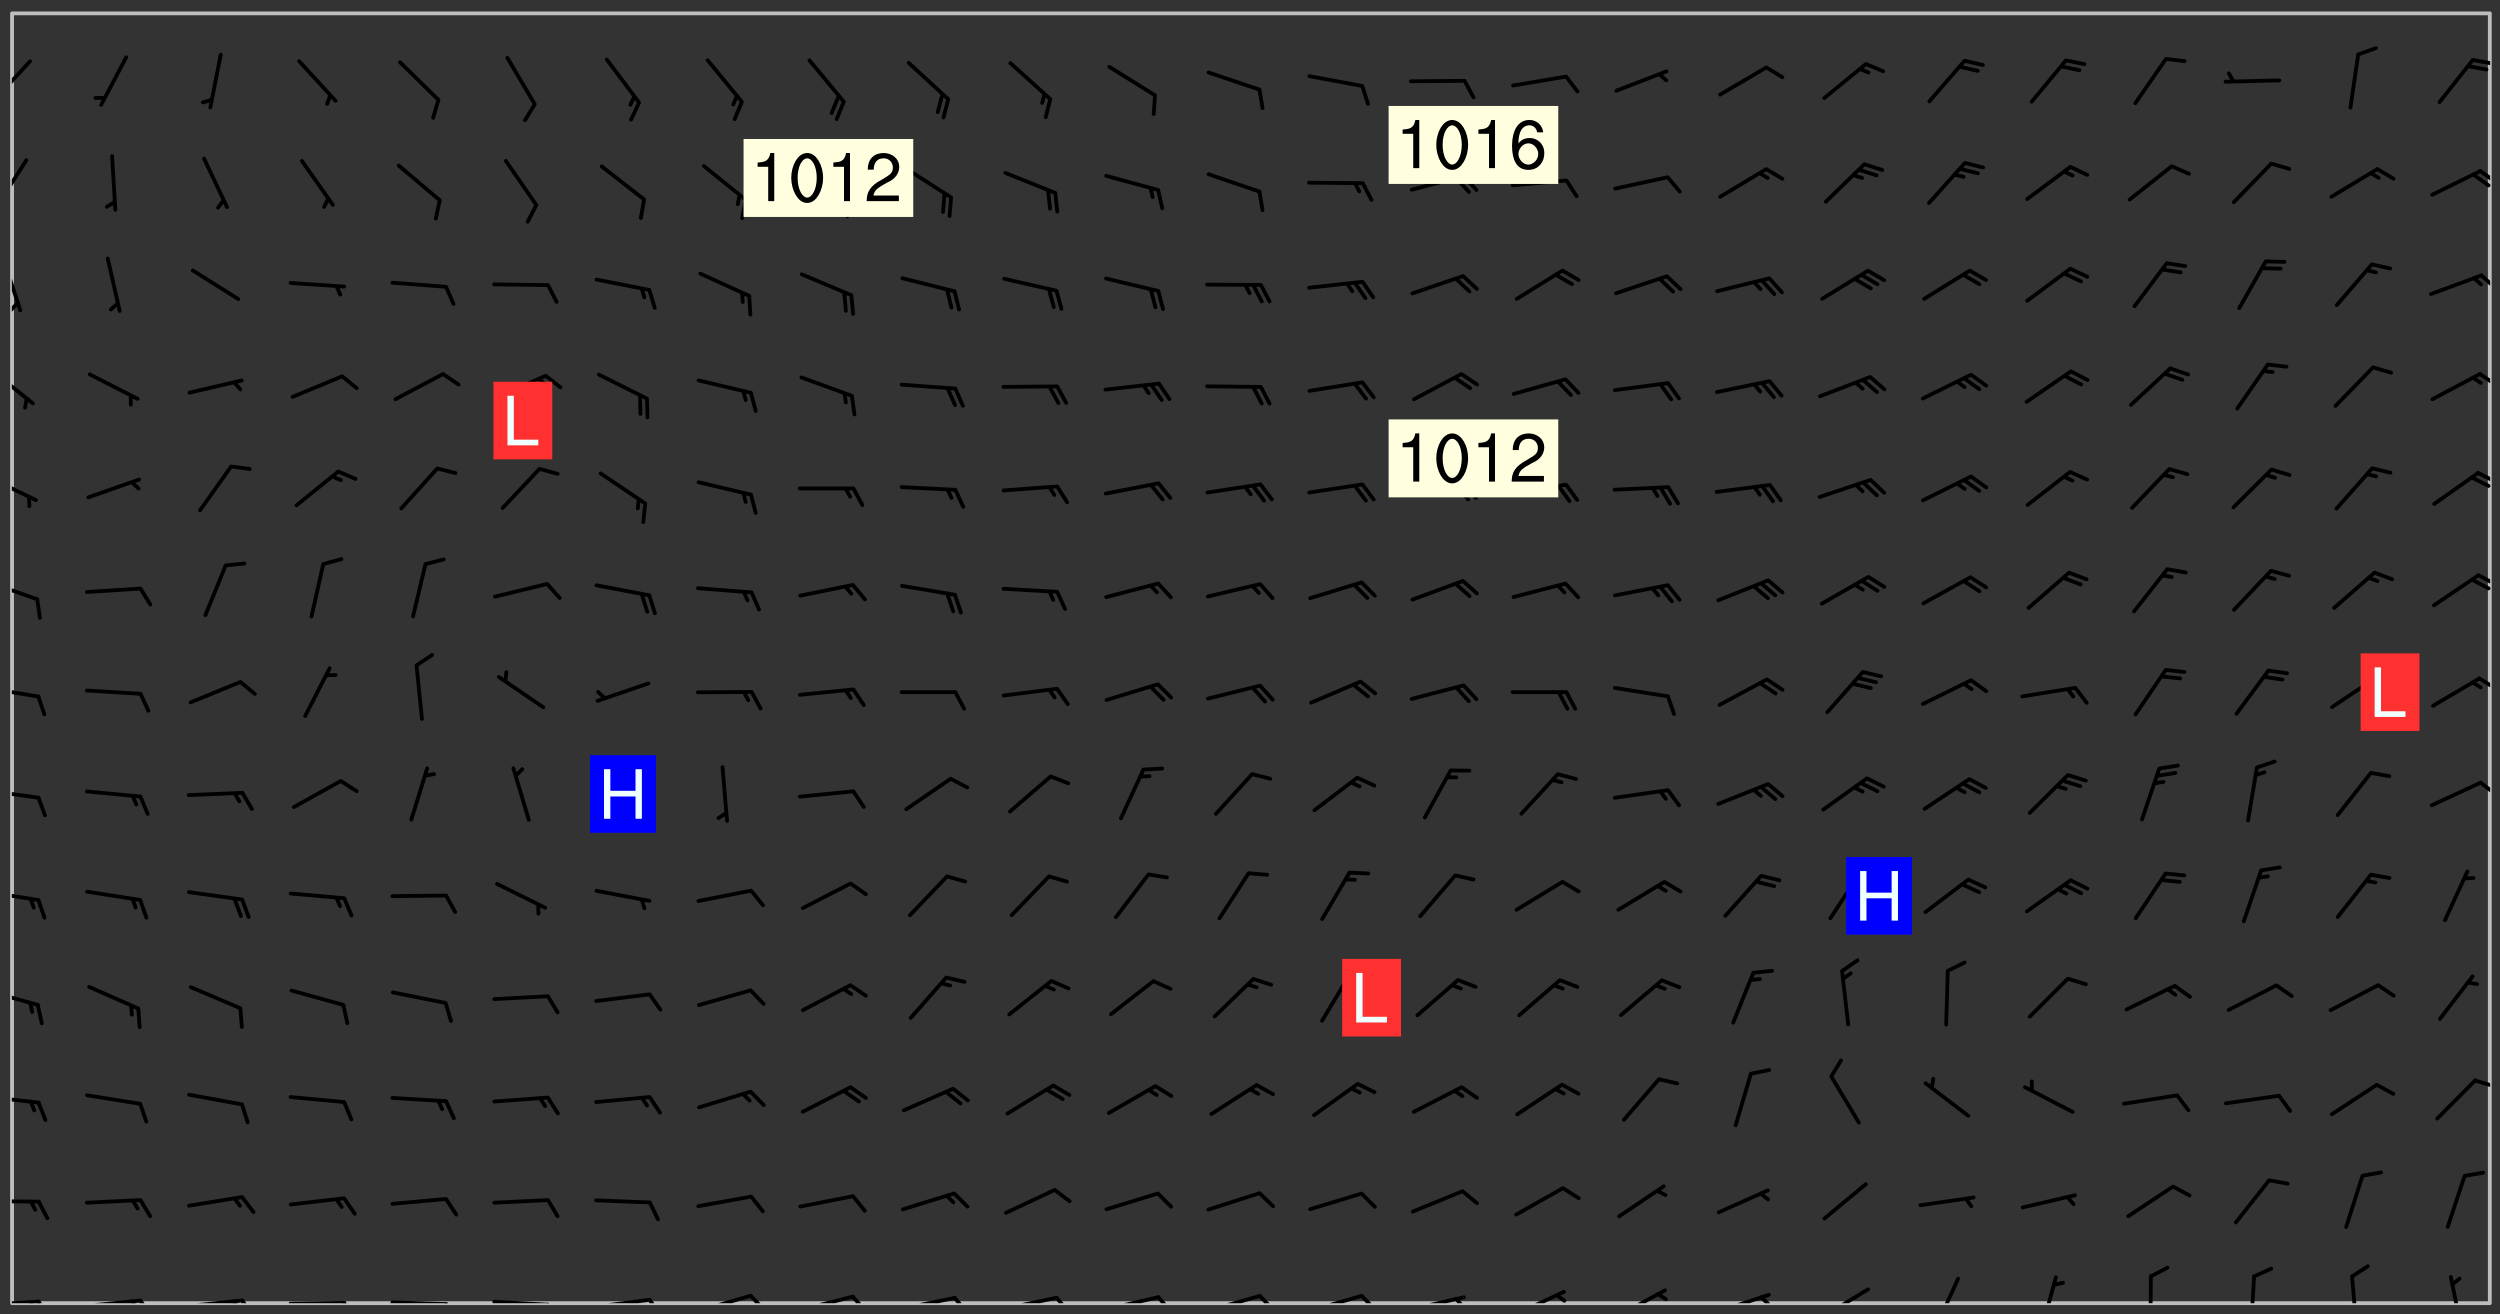 <svg xmlns="http://www.w3.org/2000/svg" role="img" xmlns:xlink="http://www.w3.org/1999/xlink" viewBox="142.45 309.95 326.84 171.84"><rect x="142.45" y="309.95" width="326.84" height="171.84" fill="#333333" stroke="none"/><defs><clipPath id="a"><path d="M144 311.672h324v168.656H144zm0 0"/></clipPath><clipPath id="b"><path d="M144 479h4v1.328h-4zm0 0"/></clipPath><clipPath id="c"><path d="M147 479h3v1.328h-3zm0 0"/></clipPath><clipPath id="d"><path d="M146 479h2v1.328h-2zm0 0"/></clipPath><clipPath id="e"><path d="M153 479h9v1.328h-9zm0 0"/></clipPath><clipPath id="f"><path d="M160 479h3v1.328h-3zm0 0"/></clipPath><clipPath id="g"><path d="M159 479h2v1.328h-2zm0 0"/></clipPath><clipPath id="h"><path d="M166 479h9v1.328h-9zm0 0"/></clipPath><clipPath id="i"><path d="M173 479h3v1.328h-3zm0 0"/></clipPath><clipPath id="j"><path d="M172 479h3v1.328h-3zm0 0"/></clipPath><clipPath id="k"><path d="M180 480h8v.328h-8zm0 0"/></clipPath><clipPath id="l"><path d="M187 480h2v.328h-2zm0 0"/></clipPath><clipPath id="m"><path d="M193 479h9v1.328h-9zm0 0"/></clipPath><clipPath id="n"><path d="M200 480h3v.328h-3zm0 0"/></clipPath><clipPath id="o"><path d="M206 479h9v1.328h-9zm0 0"/></clipPath><clipPath id="p"><path d="M213 480h3v.328h-3zm0 0"/></clipPath><clipPath id="q"><path d="M220 479h8v1.328h-8zm0 0"/></clipPath><clipPath id="r"><path d="M227 479h3v1.328h-3zm0 0"/></clipPath><clipPath id="s"><path d="M233 479h8v1.328h-8zm0 0"/></clipPath><clipPath id="t"><path d="M240 479h3v1.328h-3zm0 0"/></clipPath><clipPath id="u"><path d="M246 479h9v1.328h-9zm0 0"/></clipPath><clipPath id="v"><path d="M253 479h3v1.328h-3zm0 0"/></clipPath><clipPath id="w"><path d="M260 479h8v1.328h-8zm0 0"/></clipPath><clipPath id="x"><path d="M267 479h3v1.328h-3zm0 0"/></clipPath><clipPath id="y"><path d="M273 479h8v1.328h-8zm0 0"/></clipPath><clipPath id="z"><path d="M280 479h3v1.328h-3zm0 0"/></clipPath><clipPath id="A"><path d="M286 479h9v1.328h-9zm0 0"/></clipPath><clipPath id="B"><path d="M293 479h3v1.328h-3zm0 0"/></clipPath><clipPath id="C"><path d="M300 479h8v1.328h-8zm0 0"/></clipPath><clipPath id="D"><path d="M306 479h4v1.328h-4zm0 0"/></clipPath><clipPath id="E"><path d="M313 479h8v1.328h-8zm0 0"/></clipPath><clipPath id="F"><path d="M320 479h3v1.328h-3zm0 0"/></clipPath><clipPath id="G"><path d="M326 479h9v1.328h-9zm0 0"/></clipPath><clipPath id="H"><path d="M332 479h2v1.328h-2zm0 0"/></clipPath><clipPath id="I"><path d="M340 478h8v2.328h-8zm0 0"/></clipPath><clipPath id="J"><path d="M345 479h3v1.328h-3zm0 0"/></clipPath><clipPath id="K"><path d="M353 478h8v2.328h-8zm0 0"/></clipPath><clipPath id="L"><path d="M358 478h3v2.328h-3zm0 0"/></clipPath><clipPath id="M"><path d="M366 478h8v2.328h-8zm0 0"/></clipPath><clipPath id="N"><path d="M372 479h2v1.328h-2zm0 0"/></clipPath><clipPath id="O"><path d="M380 478h7v2.328h-7zm0 0"/></clipPath><clipPath id="P"><path d="M395 476h4v4.328h-4zm0 0"/></clipPath><clipPath id="Q"><path d="M409 476h3v4.328h-3zm0 0"/></clipPath><clipPath id="R"><path d="M423 476h1v4.328h-1zm0 0"/></clipPath><clipPath id="S"><path d="M436 476h2v4.328h-2zm0 0"/></clipPath><clipPath id="T"><path d="M449 476h2v4.328h-2zm0 0"/></clipPath><clipPath id="U"><path d="M462 476h3v4.328h-3zm0 0"/></clipPath><clipPath id="V"><path d="M144 466h4v2h-4zm0 0"/></clipPath><clipPath id="W"><path d="M144 453h4v2h-4zm0 0"/></clipPath><clipPath id="X"><path d="M465 450h3v3h-3zm0 0"/></clipPath><clipPath id="Y"><path d="M144 439h4v3h-4zm0 0"/></clipPath><clipPath id="Z"><path d="M144 426h4v2h-4zm0 0"/></clipPath><clipPath id="aa"><path d="M144 413h4v2h-4zm0 0"/></clipPath><clipPath id="ab"><path d="M466 412h2v3h-2zm0 0"/></clipPath><clipPath id="ac"><path d="M144 399h4v3h-4zm0 0"/></clipPath><clipPath id="ad"><path d="M466 398h2v3h-2zm0 0"/></clipPath><clipPath id="ae"><path d="M144 385h4v4h-4zm0 0"/></clipPath><clipPath id="af"><path d="M466 384h2v3h-2zm0 0"/></clipPath><clipPath id="ag"><path d="M465 385h3v3h-3zm0 0"/></clipPath><clipPath id="ah"><path d="M144 372h4v4h-4zm0 0"/></clipPath><clipPath id="ai"><path d="M466 371h2v3h-2zm0 0"/></clipPath><clipPath id="aj"><path d="M465 372h3v2h-3zm0 0"/></clipPath><clipPath id="ak"><path d="M144 358h3v5h-3zm0 0"/></clipPath><clipPath id="al"><path d="M466 358h2v3h-2zm0 0"/></clipPath><clipPath id="am"><path d="M144 343h2v8h-2zm0 0"/></clipPath><clipPath id="an"><path d="M144 349h2v2h-2zm0 0"/></clipPath><clipPath id="ao"><path d="M466 345h2v3h-2zm0 0"/></clipPath><clipPath id="ap"><path d="M144 330h3v8h-3zm0 0"/></clipPath><clipPath id="aq"><path d="M466 332h2v2h-2zm0 0"/></clipPath><clipPath id="ar"><path d="M465 332h3v3h-3zm0 0"/></clipPath><clipPath id="as"><path d="M144 317h3v7h-3zm0 0"/></clipPath><clipPath id="at"><path d="M465 317h3v2h-3zm0 0"/></clipPath><g id="au" clip-path="url(#clip1)"><path fill="#fff" fill-opacity="0" fill-rule="evenodd" d="M0 0h1000v1000H0zm0 0"/><path fill="#d3d3d3" fill-opacity="0" fill-rule="evenodd" d="M162.152 355.867l-.234.293.059.234.117.172.176.234.293.348.113.059.117-.172.059-.234.176-.176.465-.176h.699l.234.293.289.816.059.176.176.23.352.234.699.699.172.176.234.348.234.41.289.582.41.465.23.234.234.176.117.23.176.293.172 1.164v.234l.059.289.059.117.117.117.348.41.117.172.176.176.176.234.117.172.172.352.059.234.234.406.234-.059-.176.176-.059.93h-.582l-.234-.113-.348.113-.117.117-.059.293-.059.176-.117.172-.465.293-.059.234-.059.113v.645l.059.172v.41l.059.059v.406l.059.406.117.176.059.059.23.641-.059.293v.699l-.059.582v.234l-.059.23-.055.352v1.922l.055.117h.426l-.367.117-.023.352.891 1.168 1.742.539 1.34.359v.539l.09.809.535.715 1.52.27.891-.086.09 1.164.535.18 1.16-.18 2.055-.984 1.16-.363 1.879-.176 1.695-.18-.18.719-1.516.086-1.25.09-.805.27-1.074.809.27.719.535.898-.18.625-.266.809.266 1.078.625.898.805.18 1.25-.18-.266.723.098.504.055.293v.172l.059.293v.406l.176.117.352.117h.406l.293-.176.113-.117.059-.117.117-.23.059-.176.352-.465.23-.176.176-.059.176.059.059.176.117.988.055.469.059.172.117.234.176.059.816.059h.289l.117.234.059.406.059.352v1.105l.117.293.117.348.289.699.176.352.582.754.352.176.172.059.469.234.641.465.348.234.293.176.293.055.23.062.816.348.293.176.113.172.352.352.117.176.523.641v.289l.059.352v.348l.059.352.059.289.117.059.172.059h.176l.582.234.176.117.176.289.176.234.113.234.293.23.117.117v.41l.059.055.289.234.234.117.059.117.117.172.059.117.23.234.059.176.234.059.117.059-.117.113-.059.117v.117l-.117.293-.117.289v.582l.176.117.117.059.059.117.117.117.113.059.176.348.059.352.059.406v.176l-.059.176-.117.699v.172l.117.176.293.293h.406l.176.117.117.172.117.293v.234h-.527l-.23-.234h-.234l-.176.059-.059.699.059.348.117.176.176.41.117.23.289.469.176.055h.523l.234.059.758.641.059.293v.234l.059.059.23.348v.352l-.117.172v.293l.293.289.293.176.172.059.293.176.293.117.582.406.289.234.293.176.219.16.016.012.23.176.641.523.176.234.117.176.176.176.113.172v.641l.117.176.469.117.582.117.234.059.23.113.293.117.113.059.586.352.289.172.176.062.176.055.176.059.699.352.289.176.234.055.289.176.234.117.641.406.293.117.172.059.234.059.41.059.23.059.234.117.059.172-.41.176.469.059.059.293.113.234.176.055.234.059.176.059.406.117.641.234.117.172.059.234v.176l-.059.117-.059.406.234.234.117.059.348.117.641.23.176.117.289.117.176.176.234.465.582 1.105.176.176.348.176.176.117.352.117 1.047.523.234.059.465.113.293.059.465.176.758.582.234.234.348.465.176.176.289.234.816.699.293.176.289.289.293.176.293.289.695.641.176.176.293.234.289.234.469.289.641.582.348.234.234.293.348.348.352.465.934.992.348.406.117.176.234.059.113.117.645.176.23.113.234.059.293.176.23.117.934.699.406.406.234.176.406.176.234.117.816.348.348.234.234.117.293.289.23.117.758.352.352.172.23.059.293.117.234.059.871.176h.816l.469.23.172.059.875.699.465.117.293.059.176.059.23.059.469.059.348.059.352.059.406.059h.293l.172.059v.23l.176.176h.293l.348.059.352.059.699.117h.641l.465-.234.293-.176.172-.117.41-.172.289-.176.934-.465.469-.293.523-.293.465-.172.465-.176 1.051-.465.289-.117.41-.117.289-.117.527-.176 1.516-.699.582-.348.289-.059.293-.059.348-.117.875-.23.352-.117h.113l.234-.059.875-.234.234-.059h.812l.352-.059.816-.117.172-.059.352-.055.293-.059.23-.059.816-.176.176-.059h.348l.234-.059.465-.117.758-.172.234-.059h.348l.41-.117.289-.059 1.285-.059h.289l.41-.059.23-.059h.176l.875-.117h.406l.41-.117h.348l.352-.113.871-.059h1.75l1.047.289.41.117.289.117.352.117.289.117 1.051.172.289.059h.293l.293.059.172.059.41.059.172.059.117.059h.117l.117.059.352.059h.113l.41.066 1.922.395 1.926.395 1.52.449 1.695.719 2.145.805 1.605-.719 1.43-.805 1.16-1.078 1.25-.449 3.035-.719 1.875-.359 2.145-1.348 2.234-1.254 2.5-1.258 1.695-.449 1.785-.18 1.16-.27.625.539 1.34-.27.715-.988.984-1.344.445-.18.805-.359 1.875-.539 1.785-.449 1.25-.27 1.16-.09 1.699-.09 1.961-.27 1.25-.09h.539l.625-.09h.891l2.145-.18 2.41-.18 2.59-.09 1.695.18 1.609.09 1.43.359 1.16.719 1.875.988 1.16 1.527.266.715.629.09.355.898.535.539.535 1.527 1.074.359h.535l-.805.535.09 1.707.715 2.695.891.805.895.988.715 1.258 1.785.539 1.52-.18.355 1.344 1.609-.805.98-.539.27.27.316-.215.219-.145.801.449.449-.359h.355l.535-.27.539-.719.535-.27.625-.988 1.16.449.84.371 1.395.617 1.695-.18h1.605l1.785.09.18-1.707.535-1.344.805.27.492.848.402.406-.09.539v.359l.715.449.711-.27h1.43l.359.988.445 1.258.715 1.344 1.25.629 1.695.629.715-.18.18-.539.98-.09.449.359.086 1.258-.266.629-.535.18v.539l.715.984.266.539.984.988.801 1.078-.266.359-.09.898-.625 2.332-.355 2.066-.09 1.793-.18.719-.09.539v1.438l-.98 1.883-.359 1.707-.535.898-.805 1.168-.266.539 2.055 1.254.086.359-.355.539-.09-.18v.809l.09 1.438-.445.715-1.074.094-.266.715.535.898.805.719 1.16.809 1.34.27.445.359-.355.449-1.789-.09-1.25-.449-.715-.719-.625-.09-.176 3.59-.188 1.309h89.359V311.703h-55.27v49.082l.762.125 3.289.543 2.023 2.836v2.754l2.352.332 2.348.332h4.051l-1.379 4.16-2.023.707-2.023.703-.543.344-2.594 1.617-.188.117-2.023-2.078-.73-2.742-2.672-2.078-1.375-3.5-.066-.082-1.957-2.672 2.75-1.418v-49.082H294.422v91.414l.117.031.133.012.074.074.105.047.09.059.086.059.09.059.297.297.059.09.031.117.027.117.016.137-.031.117-.059.09-.059.086-.043.105-.047.102-.027.121v.145l.176.27.148.148.074.086.074.074.043.105.062.09.059.086.043.105.059.09.047.102.043.105.059.086.117.18.074.074.062.086.059.09.043.105.059.09.059.086.062.09.059.09.043.102.117.18.074.074.059.086.074.074.09.059.105.047h.148l.133-.016.133.016.102-.047.074-.074.047-.102-.016-.133v-.148l-.047-.105-.027-.117-.047-.102-.027-.121-.043-.102-.062-.09-.043-.102-.043-.105-.031-.117-.016-.133-.012-.137.086-.059.059-.086.121-.031.043.105.016.133v.117l.059.102.059.09.09.059.148.148.059.09.043.105-.012.102.086.059.105.047.086.059.09.059.074.074-.117.027-.105.047-.086.059-.074.074-.059.09-.062.086-.027.121-.047.102-.043.105-.031.117-.012.133-.016.133v.148l.027.117.047.105.043.102.059.09.074.074.09.059.074.074.09.059.059.09.043.105.047.102.117.031.133.016h.148l.117-.031.105.043.043.105.047.102.027.121L299.5 410l.027.117.031.121.027.117.105.043.102.047.133-.016.148.148.062.086.074.074.07.074.09.062.105.043.102.043.117.031.137.016.117-.031.074-.074.027-.117-.012-.133-.031-.121-.027-.117.043-.105h.117l.09.062.117.027h.148l.133.016h.148l.133.016.133-.016h.148l.133-.016.133-.012.137.012.117-.027.133-.016.191-.059-.059.176-.016.133-.027.121-.016.133-.059.086-.133.016-.105.047-.105.043-.117.031-.117.027-.266.031h-.148l-.133.016-.074.074.059.086.148.148.117.18.074.07.09.062.09.059.086.059.09.059.102.043.105.062.105.043.086.059.105.047.102.043.18.117.059.09-.043.102-.047.105.016.133.223.223.059.09.043.102.031.121.043.102.016.133.031.117.012.137.031.117.148.148.102.043.105.043.117.031.133.016.137.016h.117l.117-.031.09-.059.043-.105.047-.102.043-.105.031-.117.012-.133v-.148l-.012-.133-.016-.133-.031-.117-.043-.105-.047-.105-.043-.102-.043-.105-.016-.133.016-.133.027-.117.031-.117.027-.121.047-.102.09-.059.086-.062.074-.074.09-.059.223-.223.059-.086.074-.074.117-.18.059-.086v-.148l-.074-.074-.102-.047-.105-.043-.102-.043-.059-.09-.047-.105-.027-.117.09-.059.117-.031.102-.043.18-.117.148-.148.012-.133-.012-.105-.09-.059-.133.016h-.148l-.133.016-.133-.016-.121-.031-.086-.059-.074-.074-.059-.09-.062-.086-.117-.18-.059-.086.031-.121.086-.059.121-.031.059-.086v-.121l-.031-.117-.059-.09-.059-.086-.047-.105-.027-.117-.016-.133.059-.09.074-.074.09-.059.117-.18.074-.074.059-.086.148-.148.121-.031.133-.016.133.016.074.074.043.105.016.133-.031.117-.117.031-.133.012-.148.148-.043.105-.047.102-.027.121-.031.117v.148l.031.117.043.105.059.09.074.07.074.074.117.031.121.027.117-.027.133-.016h.117l.09.059.074.074.047.105.059.086.102.047.133.016.105.043.086.059-.012.105-.074.074-.18.117-.059.09-.09.059-.07.074-.074.074-.062.09-.027.117-.016.133.016.133-.016.133v.148l.016.133.027.117.031.121.074.074.09.059.086.059.09.059.117.031v.086l-.102.047-.09.059-.266.031-.117.027h-.148l-.105.043-.102.047-.059.09-.062.234-.012.133-.031.121-.016.133v.293l-.012.133.012.137.016.133.133.016.133.012.121.031.086.059.074.074.047.105.043.102.016.133v.445l-.016.133v.445l.031.266.027.117.016.133.031.117.086.211.031.266v.148l-.031.117-.027.117-.031.121-.027.117-.031.117-.031.121-.012.133-.016.133.09.059.117-.031.102.016.047.105-.031.266v.441l-.043.105-.047.105-.043.102-.043.105-.059.086-.031.121-.043.117-.031.117-.016.133.016.133.059.09.105.047.086.059.059.086-.012.137-.031.117-.043.102v.445l-.016.133v.148l-.031.117-.043.105-.027.117-.047.105-.043.102-.031.121-.027.117-.031.133-.031.117-.027.117-.043.105-.031.117-.031.121-.012.133-.016.133v.297l.027.117v.148l.047.398.027.117.059.09.121.031h.148l.133-.016.059.09v.117l-.059.09-.09.059-.102.043-.105.047-.09.059-.086.059-.137.016-.117-.031-.133-.016-.102.047-.062.086-.012.137-.016.133-.031.117-.027.117-.016.133-.031.121v.297l.016.133.031.117v.148l.012.133v.148l-.027.117-.047.102-.027.121-.031.117-.059.09-.074.074-.102.043-.105.047-.117.027-.121.031-.102-.047.059-.086.105-.047.027-.117.031-.117.027-.121.031-.117v-.148l.016-.133-.031-.117-.043-.105-.105.016-.074.074-.102.043-.09.062-.074.074-.043.102-.016.133-.031.117L304.25 426l-.031.117-.027.117-.031.121-.027.117-.031.117-.043.105-.09.059h-.09l-.117-.031-.031-.086.016-.137-.031-.117v-.148l-.012-.133v-.148l-.062-.234-.027-.121-.043-.102-.047-.105-.059-.086-.059-.09-.043-.105-.062-.086-.148-.148-.07-.074-.105-.047-.105-.043-.102-.043-.297-.297-.09-.074-.086-.059-.105-.043-.09-.062-.086-.059-.105-.043-.09-.059-.086-.062-.074-.07-.105-.047-.086-.059-.105-.043-.09-.062-.102-.043-.105-.043-.086-.059-.105-.047-.105-.043-.102-.047-.09-.059-.102-.043-.105-.043-.09-.062-.117-.027-.133-.016-.133.016H299.75l-.133.016-.117-.031-.09-.059-.074-.074-.09-.059-.102-.047h-.148l-.121-.027-.102-.043-.074-.074-.117-.18-.09-.059-.102-.043-.09-.062-.105-.043-.09-.059-.086-.059-.105-.047-.059-.086-.059-.09-.043-.105-.047-.102-.074-.074-.086-.059-.074-.074-.09-.059-.223-.223-.043-.105-.031-.266.105-.043h.145l.105.043.074.074.09.059.086.059.105.047.09.059.148.148.07.074.148.148.062.086.074.074.086.059.074.074.09.062.09.059.086.059.27.176.102.047.105.043.102.043.047-.074.059-.086.074-.074.07-.074.105.043.074.074.059.09.043.102.047.105.043.105.121.027.117-.027.074-.09.043-.105.059-.09.074-.074.105-.043.117-.027.133.012.09.059.148.148.059.09.043.105.047.102.043.105.043.102.105.047.105.043.133.016.086-.059.059-.09.074-.074.105-.043.117.027.105.047.102.043.105.043.102.047.18.117v.117l-.016.133.016.133.016.137.059.086.102.047.121.027.117.031h.148l.117-.031.059-.09.18-.117.059-.09.074-.074.059-.086.117-.18.18-.117.117.031.09.059.043.074-.016.133v.117l.09.059h.148l.133-.016.133-.012.266-.031.105-.043.117-.031.121-.027.074-.074.07-.074.062-.09-.016-.105-.047-.102-.102-.043-.105-.016-.117.027-.266.031h-.148l-.074-.074-.09-.059-.117-.031-.117-.027-.133-.016h-.148l-.133.016h-.297l-.105-.047-.148-.148-.043-.102-.059-.09.223-.223.086-.059.105-.043.117-.031.133-.016.133.016.137.016.102.043.133-.012.09-.062.102-.043.062-.09-.047-.102-.09-.059-.117-.031-.102-.043-.059-.09-.062-.09v-.117l.016-.133.105-.047.074-.07v-.121l-.09-.059-.031-.117.09-.059.074-.074.043-.105.059-.09.047-.102.016-.133v-.148l-.047-.105-.043-.102-.09-.059-.133-.016-.102-.043-.137-.016-.117-.031h-.445l-.133-.016-.133-.012-.133-.016-.117-.031h-.148l-.133-.016-.133-.012-.266-.031-.121-.043-.086-.059-.074-.074v-.148l.012-.133.105-.047.102-.043.133-.016h.152l.133-.016h.293l.121.031.102.043.09.059.234.062.121-.047.09-.059.102-.043.133-.016.105.043.102.047.133.012.121-.027h.145l.121-.031.117-.027.105-.047.074-.074.086-.059.148-.148.059-.086.047-.105.027-.117.016-.105-.102-.043-.09-.059-.117-.031-.105-.043-.09-.062-.074-.086-.074-.074-.102-.043-.105-.047-.102-.043-.059-.09-.047-.102-.086-.211-.062-.086-.059-.09-.074-.074-.086-.059h-.27l-.117.031-.09.059-.102.043-.133.016-.105-.016-.027-.117-.062-.09-.117-.031-.102-.043-.148-.148-.031-.117-.016-.105.074-.074.18-.117.117-.027.117-.031.137.016.102.043.105.043.102.047.105.043.117.031.133.016.117.027.133.016.105-.016.09-.059-.074-.074-.105-.043-.074-.074-.074-.09-.148-.148-.086-.059-.09-.059-.074-.074-.09-.059-.102-.047-.121-.027-.102-.047-.105-.043-.117-.031-.102-.043-.121-.031h-.148l-.117.031-.105.043-.086.062-.18.117-.086.059-.09.059-.105.047-.086.059-.105.043-.102.043-.105.047-.074.074-.059.09-.059.086-.047.105-.059.086-.074.074-.133-.012-.117-.031h-.117l-.074.074-.09.059-.074.074-.09.059-.086.059-.105.047-.102.043-.137.016-.102-.043-.148-.148-.105-.047h-.086l-.105.047-.102.043-.121.031-.117-.031-.074-.074v-.117l.031-.121.074-.07.059-.09.074-.074.117-.031.105-.043h.293l.133-.016.137-.016.102-.043.09-.059.102-.047.09-.059.133-.012.09.059.133.012.09-.059.086-.059.105-.043.09-.059.086-.062.09-.059.148-.148.059-.086.059-.09.105-.043.133-.016.117.027.121.031.059-.059.059-.09.031-.266.027-.117.105.012.133.016.102-.043.09-.059.059-.09.074-.074.059-.09.047-.102.012-.133-.012-.133-.047-.105-.148-.148-.059-.09-.059-.086-.043-.105v-.445l.016-.133v-.148l.012-.133-.059-.059-.09.059-.102-.043-.18-.117-.086-.059-.062-.09-.059-.09-.074-.074-.086-.059-.121.031-.102.012-.105.047-.086.059-.105.043-.148.148-.09.059-.086.059-.09.062-.105.043-.133.016v-.121l.105-.043.117-.031.074-.07.043-.105v-.148l-.027-.117-.148-.148-.133-.016h-.148l-.117.031-.105.043-.102.043-.09.062-.117.027-.074-.074.012-.133-.043-.102-.043-.105-.09-.059-.117.027-.121.031-.117.031-.102.043-.121.031-.102.043-.105.043-.09.059-.102.016v-.117l.016-.133-.059-.09-.074.043-.148.148-.059.09-.074.074-.047.105-.043.102-.074.074-.059.09-.074.074-.059.086-.074.074-.09.062-.074.07-.074.074-.102.016-.133.016-.105-.043v-.121l.148-.148.043-.102.059-.09.047-.102.043-.105.059-.09.031-.117.043-.102.031-.121.027-.117.047-.105.043-.102.043-.105.074-.07.09-.062.09-.059.102-.043h.297l.266-.031.105-.043-.074-.074-.117-.031-.105-.043-.09-.059-.102-.047-.09-.059-.102-.043-.105-.043-.09-.062-.086-.059-.105-.043-.102-.043-.121-.031-.117-.031-.102-.043L297.5 410.25l-.102-.043-.09-.059-.043-.105-.016-.133.102-.043.133-.016.137.016.133-.016.102-.043.059-.09.016-.105-.09-.059-.074-.074-.102-.043-.09-.059-.148-.148-.043-.105-.016-.133v-.293l-.059-.09-.09-.059-.074-.074-.043-.105-.031-.117-.059-.09-.074-.074-.117-.027-.074-.074-.09-.059-.09-.062-.086-.059-.074-.074-.059-.086-.047-.105-.086-.059-.148-.148-.195-.059-.133.016-.102.043-.074.074-.047.102-.043.105-.059.09-.059.086-.297.297-.09.059h-.086l-.062-.086-.043-.105.031-.117.059-.09.027-.117-.012-.133-.09-.062-.105.047-.117.027-.117.031-.27.176-.102.047-.117.027-.105.047-.09.059-.102.043-.059-.086-.047-.105.016-.133.047-.105.07-.074.074-.07.059-.09v-.148l-.043-.105h-.238l-.102.047-.031.117-.027.117-.031.121-.074.043-.133.016-.074-.047-.043-.102-.043-.105-.047-.102-.043-.105-.121.031-.102.043-.133.016-.117.031-.105.043-.09.059-.102.047-.121.027-.133.016-.102-.043-.059-.09-.047-.105-.043-.102-.043-.105v-.117l.059-.09.086-.059.18-.117.102-.047.105-.043.105-.059.102-.043.09-.062.102-.043.105-.059.102-.047.09-.059.105-.043.102-.043.09-.062.102-.043.137-.016.117.031.102.043.121.031.102.043.105.047.102.043.105.043.102.047.105.043.102.043.105.047.086.059.105.043.117.031.105.043.102.047.09.059.105.043.102.043.105.047.117.027.102.047.121.027h.148l.086-.059.016-.102.059-.09-.027-.117-.074-.074-.117-.18-.074-.074-.09-.074-.18-.117-.086-.059-.105-.043-.102-.047-.27-.176-.059-.09-.074-.074-.059-.09-.043-.102-.031-.117-.016-.137v-.562l-.012-.133-.016-.133-.031-.117-.016-.133-.012-.133-.031-.121-.223-.223-.059-.086-.016-.105.031-.117.133-.016v-91.414H172.992v1.453l-.059.234-.352 1.051-.172.523-.117.348-.176.41-.117.172-.234.293-.23.059h-.352l-.117.059-.23.406v.293l.117.176.23.23.117.234.641.758.293.465.176.234.23.352.234.348.641.816.176.465.172.41.117.695.176.469.117 1.398.059.465v.875l.117 1.047v4.781l-.059.465-.352 1.281-.176.523-.113.41-.352.93L172.934 336l-.234.582-.117.176-.172.348-.176.406-.352.816-.059.293-.113.293-.117.289-.059.176-.117.875-.059.406-.059.117-.059.176-.059.172-.23.527-.117.172v.234l-.117.234-.059.172-.176.586v.289l-.059.176v.293l-.059.113-.059.527v.172l-.055.234v2.621l-.176.816-.117.176-.176.234-.117.172-.113.234-.586.934-.23.289-.293.465-.176.234-.289.352-.352.699-.113.23-.176.41-.176.23-.406.527-.816.699-.293.172-.289.234-.176.117-.176.176-.523.406-.527.176-.172.176-.234.055-.641.176h-.758m12.211 31.023l-1.074.449.359.895 1.25-.715.445-.539-.98-.09"/><path fill="#d3d3d3" fill-opacity="0" fill-rule="evenodd" d="M201.508 416.598h-.895l.449.629.98.359.805-.09.445-.988-.176.09-.715-.355-.895.355m154.621 59.07l-.059-.523v-.293l.113-.293.059-.23.469-.469h.113l.117-.113.117-.059h.176l.234-.059h.348l.234.059.117.059.23.172.059.176.117.582v.293l-.117.176-.172.289-.176.176-.527.523-.23.234-.117.059h-.176l-.117-.059-.406-.293-.176-.117-.117-.059-.059-.113-.055-.117m6.641-10.957l-.059-.172v-1.109l.059-.172.176-.059.172-.059h.176l.234-.059.117.059.059.699-.059.172-.117.176-.117.059-.234.523-.113.059h-.234l-.059-.117m9.613-14.391l-.117-.176v-.699l.293-.875.117-.172.176-.352.113-.23.117-.293.352-.758.117-.23.172-.234h.176l.117-.059h.641l.117.059.234.234.172.113.352.293.117.117.113.176v.113l.117.059.117.117v.699l-.059.176v.23l-.059.176-.348 1.051-.117.23-.117.234-.117.059-.23.234-.641.289h-.875l-.41-.117-.641-.465"/><path fill="none" stroke="#bebebe" stroke-linecap="round" stroke-linejoin="round" stroke-miterlimit="10" stroke-width=".5" d="M467.957 311.695H144.027v168.625h323.93v-168.625"/><g clip-path="url(#a)"><path fill="#fff" fill-opacity="0" fill-rule="evenodd" d="M144 311.672v168.656h324V311.672H144"/></g><g clip-path="url(#b)"><path fill="none" stroke="#000" stroke-linecap="round" stroke-linejoin="round" stroke-miterlimit="10" stroke-width=".5" d="M147.508 480.117l-7.016.422"/></g><g clip-path="url(#c)"><path fill="none" stroke="#000" stroke-linecap="round" stroke-linejoin="round" stroke-miterlimit="10" stroke-width=".5" d="M147.508 480.117l1.277 2.094"/></g><g clip-path="url(#d)"><path fill="none" stroke="#000" stroke-linecap="round" stroke-linejoin="round" stroke-miterlimit="10" stroke-width=".5" d="M146.488 480.18l.637 1.047"/></g><g clip-path="url(#e)"><path fill="none" stroke="#000" stroke-linecap="round" stroke-linejoin="round" stroke-miterlimit="10" stroke-width=".5" d="M160.812 479.984l-6.992.688"/></g><g clip-path="url(#f)"><path fill="none" stroke="#000" stroke-linecap="round" stroke-linejoin="round" stroke-miterlimit="10" stroke-width=".5" d="M160.812 479.984l1.359 2.043"/></g><g clip-path="url(#g)"><path fill="none" stroke="#000" stroke-linecap="round" stroke-linejoin="round" stroke-miterlimit="10" stroke-width=".5" d="M159.793 480.086l.68 1.02"/></g><g clip-path="url(#h)"><path fill="none" stroke="#000" stroke-linecap="round" stroke-linejoin="round" stroke-miterlimit="10" stroke-width=".5" d="M174.125 479.969l-6.988.719"/></g><g clip-path="url(#i)"><path fill="none" stroke="#000" stroke-linecap="round" stroke-linejoin="round" stroke-miterlimit="10" stroke-width=".5" d="M174.125 479.969l1.367 2.035"/></g><g clip-path="url(#j)"><path fill="none" stroke="#000" stroke-linecap="round" stroke-linejoin="round" stroke-miterlimit="10" stroke-width=".5" d="M173.109 480.074l.684 1.02"/></g><g clip-path="url(#k)"><path fill="none" stroke="#000" stroke-linecap="round" stroke-linejoin="round" stroke-miterlimit="10" stroke-width=".5" d="M187.457 480.285l-7.023.09"/></g><g clip-path="url(#l)"><path fill="none" stroke="#000" stroke-linecap="round" stroke-linejoin="round" stroke-miterlimit="10" stroke-width=".5" d="M187.457 480.285l1.18 2.148"/></g><g clip-path="url(#m)"><path fill="none" stroke="#000" stroke-linecap="round" stroke-linejoin="round" stroke-miterlimit="10" stroke-width=".5" d="M200.773 480.438l-7.023-.219"/></g><g clip-path="url(#n)"><path fill="none" stroke="#000" stroke-linecap="round" stroke-linejoin="round" stroke-miterlimit="10" stroke-width=".5" d="M200.773 480.438l1.082 2.203"/></g><g clip-path="url(#o)"><path fill="none" stroke="#000" stroke-linecap="round" stroke-linejoin="round" stroke-miterlimit="10" stroke-width=".5" d="M214.082 480.52l-7.016-.383"/></g><g clip-path="url(#p)"><path fill="none" stroke="#000" stroke-linecap="round" stroke-linejoin="round" stroke-miterlimit="10" stroke-width=".5" d="M214.082 480.52l1.035 2.227"/></g><g clip-path="url(#q)"><path fill="none" stroke="#000" stroke-linecap="round" stroke-linejoin="round" stroke-miterlimit="10" stroke-width=".5" d="M227.375 479.883l-6.969.891"/></g><g clip-path="url(#r)"><path fill="none" stroke="#000" stroke-linecap="round" stroke-linejoin="round" stroke-miterlimit="10" stroke-width=".5" d="M227.375 479.883l1.418 2.004"/></g><g clip-path="url(#s)"><path fill="none" stroke="#000" stroke-linecap="round" stroke-linejoin="round" stroke-miterlimit="10" stroke-width=".5" d="M240.582 479.355l-6.754 1.945"/></g><g clip-path="url(#t)"><path fill="none" stroke="#000" stroke-linecap="round" stroke-linejoin="round" stroke-miterlimit="10" stroke-width=".5" d="M240.582 479.355l1.707 1.766"/></g><g clip-path="url(#u)"><path fill="none" stroke="#000" stroke-linecap="round" stroke-linejoin="round" stroke-miterlimit="10" stroke-width=".5" d="M253.93 479.473l-6.816 1.715"/></g><g clip-path="url(#v)"><path fill="none" stroke="#000" stroke-linecap="round" stroke-linejoin="round" stroke-miterlimit="10" stroke-width=".5" d="M253.93 479.473l1.645 1.82"/></g><g clip-path="url(#w)"><path fill="none" stroke="#000" stroke-linecap="round" stroke-linejoin="round" stroke-miterlimit="10" stroke-width=".5" d="M267.277 479.633l-6.887 1.395"/></g><g clip-path="url(#x)"><path fill="none" stroke="#000" stroke-linecap="round" stroke-linejoin="round" stroke-miterlimit="10" stroke-width=".5" d="M267.277 479.633l1.562 1.895"/></g><g clip-path="url(#y)"><path fill="none" stroke="#000" stroke-linecap="round" stroke-linejoin="round" stroke-miterlimit="10" stroke-width=".5" d="M280.59 479.613l-6.879 1.434"/></g><g clip-path="url(#z)"><path fill="none" stroke="#000" stroke-linecap="round" stroke-linejoin="round" stroke-miterlimit="10" stroke-width=".5" d="M280.59 479.613l1.57 1.883"/></g><g clip-path="url(#A)"><path fill="none" stroke="#000" stroke-linecap="round" stroke-linejoin="round" stroke-miterlimit="10" stroke-width=".5" d="M293.891 479.539l-6.848 1.578"/></g><g clip-path="url(#B)"><path fill="none" stroke="#000" stroke-linecap="round" stroke-linejoin="round" stroke-miterlimit="10" stroke-width=".5" d="M293.891 479.539l1.609 1.852"/></g><g clip-path="url(#C)"><path fill="none" stroke="#000" stroke-linecap="round" stroke-linejoin="round" stroke-miterlimit="10" stroke-width=".5" d="M307.16 479.375l-6.762 1.91"/></g><g clip-path="url(#D)"><path fill="none" stroke="#000" stroke-linecap="round" stroke-linejoin="round" stroke-miterlimit="10" stroke-width=".5" d="M307.16 479.375l1.699 1.77"/></g><g clip-path="url(#E)"><path fill="none" stroke="#000" stroke-linecap="round" stroke-linejoin="round" stroke-miterlimit="10" stroke-width=".5" d="M320.477 479.367l-6.762 1.926"/></g><g clip-path="url(#F)"><path fill="none" stroke="#000" stroke-linecap="round" stroke-linejoin="round" stroke-miterlimit="10" stroke-width=".5" d="M320.477 479.367l1.699 1.766"/></g><g clip-path="url(#G)"><path fill="none" stroke="#000" stroke-linecap="round" stroke-linejoin="round" stroke-miterlimit="10" stroke-width=".5" d="M333.836 479.547l-6.852 1.562"/></g><g clip-path="url(#H)"><path fill="none" stroke="#000" stroke-linecap="round" stroke-linejoin="round" stroke-miterlimit="10" stroke-width=".5" d="M332.84 479.773l.801.93"/></g><g clip-path="url(#I)"><path fill="none" stroke="#000" stroke-linecap="round" stroke-linejoin="round" stroke-miterlimit="10" stroke-width=".5" d="M346.91 478.84l-6.367 2.977"/></g><g clip-path="url(#J)"><path fill="none" stroke="#000" stroke-linecap="round" stroke-linejoin="round" stroke-miterlimit="10" stroke-width=".5" d="M345.984 479.273l.98.738"/></g><g clip-path="url(#K)"><path fill="none" stroke="#000" stroke-linecap="round" stroke-linejoin="round" stroke-miterlimit="10" stroke-width=".5" d="M360.125 478.648l-6.168 3.363"/></g><g clip-path="url(#L)"><path fill="none" stroke="#000" stroke-linecap="round" stroke-linejoin="round" stroke-miterlimit="10" stroke-width=".5" d="M359.227 479.137l1.027.676"/></g><g clip-path="url(#M)"><path fill="none" stroke="#000" stroke-linecap="round" stroke-linejoin="round" stroke-miterlimit="10" stroke-width=".5" d="M373.695 479.234l-6.676 2.191"/></g><g clip-path="url(#N)"><path fill="none" stroke="#000" stroke-linecap="round" stroke-linejoin="round" stroke-miterlimit="10" stroke-width=".5" d="M372.723 479.551l.887.852"/></g><g clip-path="url(#O)"><path fill="none" stroke="#000" stroke-linecap="round" stroke-linejoin="round" stroke-miterlimit="10" stroke-width=".5" d="M386.676 478.508l-6.008 3.645"/></g><g clip-path="url(#P)"><path fill="none" stroke="#000" stroke-linecap="round" stroke-linejoin="round" stroke-miterlimit="10" stroke-width=".5" d="M398.438 477.129l-2.902 6.398"/></g><g clip-path="url(#Q)"><path fill="none" stroke="#000" stroke-linecap="round" stroke-linejoin="round" stroke-miterlimit="10" stroke-width=".5" d="M411.23 476.941l-1.859 6.777"/></g><path fill="none" stroke="#000" stroke-linecap="round" stroke-linejoin="round" stroke-miterlimit="10" stroke-width=".5" d="M410.961 477.926l1.195-.27"/><g clip-path="url(#R)"><path fill="none" stroke="#000" stroke-linecap="round" stroke-linejoin="round" stroke-miterlimit="10" stroke-width=".5" d="M423.641 476.816l-.047 7.027"/></g><path fill="none" stroke="#000" stroke-linecap="round" stroke-linejoin="round" stroke-miterlimit="10" stroke-width=".5" d="M423.641 476.816l2.172-1.137"/><g clip-path="url(#S)"><path fill="none" stroke="#000" stroke-linecap="round" stroke-linejoin="round" stroke-miterlimit="10" stroke-width=".5" d="M437.148 476.82l-.434 7.016"/></g><path fill="none" stroke="#000" stroke-linecap="round" stroke-linejoin="round" stroke-miterlimit="10" stroke-width=".5" d="M437.148 476.82l2.234-1.016"/><g clip-path="url(#T)"><path fill="none" stroke="#000" stroke-linecap="round" stroke-linejoin="round" stroke-miterlimit="10" stroke-width=".5" d="M449.949 476.828l.598 7"/></g><path fill="none" stroke="#000" stroke-linecap="round" stroke-linejoin="round" stroke-miterlimit="10" stroke-width=".5" d="M449.949 476.828l2.059-1.332"/><g clip-path="url(#U)"><path fill="none" stroke="#000" stroke-linecap="round" stroke-linejoin="round" stroke-miterlimit="10" stroke-width=".5" d="M462.855 476.887l1.414 6.883"/></g><path fill="none" stroke="#000" stroke-linecap="round" stroke-linejoin="round" stroke-miterlimit="10" stroke-width=".5" d="M463.059 477.887l.945-.781"/><g clip-path="url(#V)"><path fill="none" stroke="#000" stroke-linecap="round" stroke-linejoin="round" stroke-miterlimit="10" stroke-width=".5" d="M147.512 467.047l-7.023-.066"/></g><path fill="none" stroke="#000" stroke-linecap="round" stroke-linejoin="round" stroke-miterlimit="10" stroke-width=".5" d="M147.512 467.047l1.133 2.176m-2.152-2.184l.566 1.086m13.766-1.281l-7.02.34m7.02-.34l1.258 2.105m-2.277-2.055l.625 1.051m13.668-1.496l-6.934 1.129m6.934-1.129l1.484 1.953m-2.492-1.789l.742.977m13.602-.98l-6.98.809m6.98-.809l1.395 2.02m-2.41-1.902l.699 1.012m13.641-1.039l-6.996.629m6.996-.629l1.344 2.051m11.984-1.906l-7.02.34m7.02-.34l1.254 2.105m12.062-1.801l-7.023-.27m7.023.27l1.066 2.207m12.195-2.969l-6.914 1.254m6.914-1.254l1.52 1.926m11.785-1.973l-6.898 1.348m6.898-1.348l1.547 1.906m11.676-2.273l-6.711 2.082m6.711-2.082l1.742 1.73m-2.719-1.426l.871.863m13.246-1.621l-6.363 2.988m6.363-2.988l1.961 1.473m11.531-1.012l-6.719 2.066m6.719-2.066l1.738 1.734m11.562-1.773l-6.691 2.145m6.691-2.145l1.762 1.711m11.57-1.66l-6.723 2.043m6.723-2.043l1.73 1.738m11.477-2.047l-6.504 2.66m6.504-2.66l1.887 1.57m11.234-1.969l-6.117 3.457m6.117-3.457l2.07 1.32m11.098-1.559l-5.824 3.934m4.977-3.359l1.082.574m13.379-.609l-6.418 2.855M372.633 466l.965.754m12.777-1.984l-5.41 4.488m19.5-2.75l-6.957 1.012m5.945-.867l.723.992m13.547-1.426l-6.844 1.59m5.848-1.359l.809.926m13.012-2.301l-5.859 3.879m5.859-3.879l2.156 1.168m10.406-1.984l-4.355 5.512m4.355-5.512l2.414.438m9.789-1.031l-2.133 6.699m2.133-6.699l2.414-.438m10.938.453l-2.207 6.668m2.207-6.668l2.422-.414"/><g clip-path="url(#W)"><path fill="none" stroke="#000" stroke-linecap="round" stroke-linejoin="round" stroke-miterlimit="10" stroke-width=".5" d="M147.492 454.098l-6.984-.797"/></g><path fill="none" stroke="#000" stroke-linecap="round" stroke-linejoin="round" stroke-miterlimit="10" stroke-width=".5" d="M147.492 454.098l.898 2.281m-1.914-2.398l.449 1.141m13.859-.867l-6.941-1.109m6.941 1.109l.793 2.32m12.508-2.242l-6.91-1.266m6.91 1.266l.742 2.34m12.617-2.648l-7-.652m7 .652l.945 2.266m12.375-2.383l-7.012-.418m7.012.418l1.023 2.234m-2.043-2.293l.512 1.113m13.82-1.52l-7.008.516m7.008-.516l1.309 2.074m-2.328-2l.656 1.039m13.672-1.184l-6.996.656m6.996-.656l1.352 2.047m-2.367-1.953l.676 1.027m13.52-1.82l-6.723 2.051m6.723-2.051l1.734 1.738m-2.711-1.438l.867.867m13.191-1.746l-6.254 3.207m6.254-3.207l2.012 1.402m-2.922-.934l2.012 1.402m12.305-1.676l-6.438 2.82m6.438-2.82l1.922 1.52m-2.859-1.109l1.926 1.52m12.105-2.355l-5.992 3.672m5.992-3.672l2.113 1.246m-2.988-.711l2.117 1.246m12.117-1.703l-6.086 3.516m6.086-3.516l2.082 1.301m-2.969-.789l1.043.648m13.074-1.297l-5.918 3.789m5.918-3.789l2.141 1.203m-3-.652l1.07.602m13.004-1.305l-5.715 4.094m5.715-4.094l2.195 1.09m-3.027-.496l1.098.547m13.316-.703l-6.246 3.219m6.246-3.219l2.016 1.395m-2.926-.926l1.008.695m13.023-1.496l-5.859 3.883m5.859-3.883l2.156 1.172m-3.008-.605l1.078.582m12.457-1.863l-4.598 5.312m4.598-5.312l2.391.547m9.621-1.262l-1.988 6.742m1.988-6.742l2.402-.492m8.113.848l3.605 6.031m-3.605-6.031l1.27-2.102m11.055 2.988l5.59 4.254m-4.777-3.633l.195-1.211m11.984 1.102l6.238 3.234m-5.332-2.766l-.012-1.227m19.008 1.828l-6.941 1.094m6.941-1.094l1.477 1.961m11.848-1.91l-6.957.992m6.957-.992l1.445 1.984m11.328-3.414l-5.875 3.852m5.875-3.852l2.152 1.18m10.707-1.742l-4.961 4.977"/><g clip-path="url(#X)"><path fill="none" stroke="#000" stroke-linecap="round" stroke-linejoin="round" stroke-miterlimit="10" stroke-width=".5" d="M466.043 451.211l2.348.711"/></g><g clip-path="url(#Y)"><path fill="none" stroke="#000" stroke-linecap="round" stroke-linejoin="round" stroke-miterlimit="10" stroke-width=".5" d="M147.387 441.324l-6.773-1.883"/></g><path fill="none" stroke="#000" stroke-linecap="round" stroke-linejoin="round" stroke-miterlimit="10" stroke-width=".5" d="M147.387 441.324l.527 2.398m-1.516-2.672l.266 1.199m13.867-.449l-6.434-2.832m6.434 2.832l.18 2.445m-1.117-2.859l.094 1.223m14.176-.852l-6.465-2.75m6.465 2.75l.211 2.445m13.258-2.879l-6.773-1.879m6.773 1.879l.527 2.395m12.848-2.645l-6.891-1.383m6.891 1.383l.703 2.352m12.672-3.23l-7.016.375m7.016-.375l1.266 2.102m12.031-2.348l-6.977.867m6.977-.867l1.41 2.008m11.797-2.535l-6.762 1.922m6.762-1.922l1.699 1.77m11.344-2.445l-6.219 3.273m6.219-3.273l2.027 1.383m-2.93-.906l1.012.691m12.418-2.168l-4.641 5.277m4.641-5.277l2.387.566m-3.062.199l1.195.285m13.227-.602l-5.504 4.375m5.504-4.375l2.25.98m-3.051-.344l1.125.492m13.012-1.102l-5.543 4.32m5.543-4.32l2.238 1.004m10.828-1.285l-5.051 4.887m5.051-4.887l2.336.754m-3.07-.043l1.168.379m12.16-1.664l-3.605 6.031m3.605-6.031l2.449.125m-2.973.754l1.223.059m13.465-.227l-5.305 4.609m5.305-4.609l2.293.883m-3.062-.211l1.145.441m12.949-1.105l-5.32 4.594m5.32-4.594l2.285.891m-3.059-.219l1.141.441m12.965-1.09l-5.355 4.551m5.355-4.551l2.281.902m-3.062-.242l1.141.453m11.598-2.098l-2.637 6.516m2.637-6.516l2.438-.254m-2.82 1.203l1.219-.129m10.758-1.051l.805 6.98m-.805-6.98l2.02-1.395m-1.902 2.41l1.008-.699m12.695-.34l-.207 7.023m.207-7.023l2.203-1.086m13.496 2.117l-4.977 4.961m4.977-4.961l2.348.723m11.633.211l-6.309 3.094m6.309-3.094l1.988 1.438m-2.906-.988l.996.719m13.211-1.227l-6.254 3.211m6.254-3.211l2.012 1.402m11.285-1.434l-6.219 3.277m6.219-3.277l2.027 1.379m10.32-2.527l-4.281 5.57m3.656-4.762l1.211.203"/><g clip-path="url(#Z)"><path fill="none" stroke="#000" stroke-linecap="round" stroke-linejoin="round" stroke-miterlimit="10" stroke-width=".5" d="M147.469 427.617l-6.938-1.094"/></g><path fill="none" stroke="#000" stroke-linecap="round" stroke-linejoin="round" stroke-miterlimit="10" stroke-width=".5" d="M147.469 427.617l.801 2.316m-1.809-2.477l.398 1.16m13.926-1.008l-6.941-1.082m6.941 1.082l.805 2.32m-1.812-2.477l.402 1.16m13.93-1.062l-6.961-.965m6.961.965l.848 2.301m-1.859-2.441l.844 2.305m13.504-2.336l-7-.617m7 .617l.957 2.258m-1.977-2.348l.48 1.129m13.867-1.387l-7.027.078m7.027-.078l1.176 2.152m11.773-.555l-6.293-3.121m5.379 2.668l.031 1.227m14.504-1.68l-6.906-1.309m5.898 1.121l.367 1.172m13.949-2.316l-6.895 1.355m6.895-1.355l1.547 1.906m11.445-2.836l-6.246 3.215m6.246-3.215l2.016 1.398m10.605-2.328l-4.859 5.078m4.859-5.078l2.359.664m10.961-.66l-4.871 5.066m4.871-5.066l2.359.672m10.648-.934l-4.258 5.59m4.258-5.59l2.422.395m10.668-.551l-3.809 5.902m3.809-5.902l2.445.203m10.75-.281l-3.566 6.059m3.566-6.059l2.449.105m-2.969.777l1.227.051m13.113-.57l-4.574 5.332m4.574-5.332l2.395.535m11.637.305l-6.008 3.652m6.008-3.652l2.109 1.254m11.207-1.246l-6.012 3.637m6.012-3.637l2.109 1.258m-2.984-.727l1.055.629m12.477-1.957l-4.691 5.23m4.691-5.23l2.379.586m-3.062.176l2.383.586m11.203-1.664L381.738 430m3.867-5.863l2.441.23m-3.004.621l2.441.23m12.301-.273l-5.598 4.246m5.598-4.246l2.227 1.027m-3.043-.41l2.23 1.031m11.969-1.559l-5.73 4.066m5.73-4.066l2.191 1.098m-3.027-.508l2.195 1.102m-3.027-.508l1.098.551m12.973-2.621l-3.906 5.84m3.906-5.84l2.441.246M425 424.996l2.441.25m10.625-1.504l-2.273 6.652m2.273-6.652l2.426-.387m-2.754 1.355l1.211-.195m13.469-.211l-4.344 5.527m4.344-5.527l2.414.434m-3.047.371l1.207.215m12.039-1.449l-2.938 6.387m2.508-5.457l1.227-.07"/><g clip-path="url(#aa)"><path fill="none" stroke="#000" stroke-linecap="round" stroke-linejoin="round" stroke-miterlimit="10" stroke-width=".5" d="M147.48 414.238l-6.961-.969"/></g><path fill="none" stroke="#000" stroke-linecap="round" stroke-linejoin="round" stroke-miterlimit="10" stroke-width=".5" d="M147.48 414.238l.844 2.301m12.488-2.453l-6.996-.664m6.996.664l.941 2.266m-1.957-2.363l.469 1.133m13.875-1.52l-7.02.301m7.02-.301l1.242 2.117m-2.266-2.07l.625 1.055m13.273-2.656l-6.141 3.414m6.141-3.414l2.059 1.336m9.227-2.984l-2.078 6.711m1.773-5.734l1.207-.23m10.367-.758l2.012 6.734m-1.719-5.754l.871-.863m9.645 3.34l7.023-.184m-6.004.16l-.602-1.07M237.5 417.254l-.59-7m.504 5.98l-1.031.668m17.633-3.496l-6.992.695m6.992-.695l1.359 2.043m11.359-3.684l-5.797 3.977m5.797-3.977l2.176 1.137m10.906-1.441l-5.328 4.582m5.328-4.582l2.285.895m9.836-1.793l-2.945 6.379m2.945-6.379l2.453-.137m-2.879 1.066l1.223-.07m13.41-.266l-4.727 5.195m4.727-5.195l2.379.605m11.371-.133l-5.598 4.25m5.598-4.25l2.227 1.027m-3.043-.41l1.113.516m11.91-2.09l-3.379 6.16m3.379-6.16l2.453.035m-2.945.863l1.227.016m13.27-.418l-4.758 5.172m4.758-5.172l2.375.621m-3.066.133l1.188.309m13.918 1.027l-6.957.992m6.957-.992l1.445 1.98m-2.457-1.836l.723.988m13.391-1.934l-6.531 2.594m6.531-2.594l1.871 1.59m-2.82-1.211l1.871 1.586m-2.82-1.211l.934.797m13.871-2.297l-5.715 4.086m5.715-4.086l2.199 1.09m-3.027-.496l2.195 1.09m-3.027-.496l1.098.547m13.945-1.637l-5.848 3.891m5.848-3.891l2.16 1.164m-3.012-.598l2.16 1.164m-3.008-.598l1.078.582m13.508-2.242l-4.992 4.945m4.992-4.945l2.344.727M412.07 412l2.344.73m-3.07-.012l1.172.367m12.23-2.66l-2.262 6.652m2.262-6.652l2.426-.391m-2.754 1.359l2.422-.391m-2.75 1.359l1.211-.195m12.207-1.879l-1.152 6.93m1.152-6.93l2.328-.781m-2.496 1.789l1.164-.391m13.914.086l-4.344 5.523m4.344-5.523l2.414.434m11.918.852l-6.379 2.953"/><g clip-path="url(#ab)"><path fill="none" stroke="#000" stroke-linecap="round" stroke-linejoin="round" stroke-miterlimit="10" stroke-width=".5" d="M466.75 412.277l1.957 1.484"/></g><g clip-path="url(#ac)"><path fill="none" stroke="#000" stroke-linecap="round" stroke-linejoin="round" stroke-miterlimit="10" stroke-width=".5" d="M147.465 401.012l-6.93-1.145"/></g><path fill="none" stroke="#000" stroke-linecap="round" stroke-linejoin="round" stroke-miterlimit="10" stroke-width=".5" d="M147.465 401.012l.785 2.324m12.574-2.688l-7.016-.422m7.016.422l1.02 2.23m12.035-3.773l-6.5 2.668m6.5-2.668l1.891 1.566m9.777-3.359l-3.203 6.254m2.738-5.344l1.227-.02m10.594-1.262l.715 6.992m-.715-6.992l2.039-1.363m8.73 2.879l5.805 3.961m-4.961-3.383l.137-1.219m11.914 3.758l6.648-2.27m-5.684 1.938l-.895-.84m20.082.012l-7.027.047m7.027-.047l1.168 2.16m-2.191-2.152l.586 1.078m13.734-1.414l-6.992.703m6.992-.703l1.363 2.039M253 400.188l.68 1.02m13.668-.77h-7.027m7.027 0l1.152 2.168m12.137-2.609l-6.973.883m6.973-.883L282.051 402m-2.43-1.875l.707 1.004m13.496-1.715l-6.719 2.051m6.719-2.051l1.738 1.734m-2.715-1.438l1.734 1.734m12.609-1.855l-6.82 1.695m6.82-1.695l1.641 1.824m-2.633-1.578l1.641 1.824m12.488-2.598l-6.465 2.754m6.465-2.754l1.91 1.539m-2.852-1.141l1.91 1.543m12.516-1.449l-6.801 1.77m6.801-1.77l1.66 1.805m-2.652-1.547l1.66 1.805m12.758-1.18h-7.027m7.027 0l1.152 2.168m-2.172-2.168l1.148 2.168m13.145-1.621l-6.941-1.094m6.941 1.094l.801 2.32m12.137-4.531l-6.188 3.332m6.188-3.332l2.043 1.359m-2.941-.875l2.039 1.359m11.406-2.812l-4.652 5.266m4.652-5.266l2.387.57m-3.062.195l2.387.57m-3.062.195l2.387.574m13.105-1.023l-6.301 3.105m6.301-3.105l1.992 1.434m-2.906-.984l.992.719m13.555-.18l-6.938 1.125m6.938-1.125l1.484 1.957m-2.492-1.793l.742.977m12.09-3.48l-3.953 5.809m3.953-5.809l2.438.266m-3.012.578l2.438.266m11.562-1.031l-4.176 5.652m4.176-5.652l2.426.359m-3.035.461l2.43.363m12.328-.312l-5.84 3.91m5.84-3.91l2.16 1.16m11.258-.992l-6.051 3.57"/><g clip-path="url(#ad)"><path fill="none" stroke="#000" stroke-linecap="round" stroke-linejoin="round" stroke-miterlimit="10" stroke-width=".5" d="M466.586 398.652l2.094 1.281"/></g><path fill="none" stroke="#000" stroke-linecap="round" stroke-linejoin="round" stroke-miterlimit="10" stroke-width=".5" d="M465.707 399.172l1.047.641"/><g clip-path="url(#ae)"><path fill="none" stroke="#000" stroke-linecap="round" stroke-linejoin="round" stroke-miterlimit="10" stroke-width=".5" d="M147.312 388.297l-6.625-2.348"/></g><path fill="none" stroke="#000" stroke-linecap="round" stroke-linejoin="round" stroke-miterlimit="10" stroke-width=".5" d="M147.312 388.297l.359 2.43m13.148-3.828l-7.012.449m7.012-.449l1.289 2.09m9.848-5.117l-2.656 6.504m2.656-6.504l2.441-.246m10.316.07l-1.539 6.855m1.539-6.855l2.367-.648m10.992.656l-1.625 6.84m1.625-6.84l2.375-.617m13.539 3.207l-6.828 1.66m6.828-1.66l1.633 1.832m11.723-.348l-6.906-1.309m6.906 1.309l.727 2.344m-1.73-2.535l.727 2.344m13.641-2.535l-7.004-.543m7.004.543l.98 2.25m-2-2.328l.492 1.125m13.785-2.02l-6.887 1.402m6.887-1.402l1.559 1.891m-2.562-1.688l.781.945m13.559.137l-6.93-1.168m6.93 1.168l.773 2.328m-1.781-2.496l.773 2.328m13.594-2.547l-7.016-.395m7.016.395l1.027 2.23m-2.051-2.289l.516 1.117m13.711-2.145l-6.797 1.777m6.797-1.777l1.664 1.805m-2.652-1.547l.832.902m13.492-1.082l-6.836 1.621m6.836-1.621l1.621 1.84m-2.617-1.605l.812.922m13.441-1.375l-6.719 2.059m6.719-2.059l1.734 1.734m-2.715-1.434l1.738 1.734m12.492-2.227l-6.59 2.441m6.59-2.441l1.832 1.629m-2.793-1.273l1.832 1.629m12.551-1.645l-6.805 1.762m6.805-1.762l1.656 1.809M346.137 386.5l.828.902m13.527-.945l-6.902 1.332m6.902-1.332l1.539 1.91m-2.543-1.715l1.539 1.91m-2.543-1.719l.77.957m14.367-1.977l-6.527 2.598m6.527-2.598l1.871 1.586m-2.82-1.207l1.871 1.586m-2.82-1.211l1.871 1.59m13.125-2.793l-6.094 3.496m6.094-3.496l2.078 1.309m-2.965-.801l2.078 1.309m-2.965-.797l1.039.652m14.074-1.629l-6.145 3.41m6.145-3.41l2.059 1.332m-2.953-.836l2.059 1.332m11.727-2.43l-5.297 4.613m5.297-4.613l2.293.875m-3.062-.203l2.293.875m11.32-2l-4.352 5.52m4.352-5.52l2.414.438m-3.047.367l1.207.219m12.98-.812l-4.832 5.102m4.832-5.102l2.367.652m-3.07.09l1.184.324m13.062-.828l-5.289 4.621m5.289-4.621l2.293.871m-3.062-.199l1.148.438m13.203-.766l-5.824 3.934"/><g clip-path="url(#af)"><path fill="none" stroke="#000" stroke-linecap="round" stroke-linejoin="round" stroke-miterlimit="10" stroke-width=".5" d="M466.473 385.156l2.168 1.152"/></g><g clip-path="url(#ag)"><path fill="none" stroke="#000" stroke-linecap="round" stroke-linejoin="round" stroke-miterlimit="10" stroke-width=".5" d="M465.625 385.73l2.168 1.148"/></g><g clip-path="url(#ah)"><path fill="none" stroke="#000" stroke-linecap="round" stroke-linejoin="round" stroke-miterlimit="10" stroke-width=".5" d="M147.164 375.34l-6.328-3.062"/></g><path fill="none" stroke="#000" stroke-linecap="round" stroke-linejoin="round" stroke-miterlimit="10" stroke-width=".5" d="M146.242 374.895l.047 1.227m14.34-3.477L154 374.973m5.664-1.988l.902.832m12.098-2.875l-4.066 5.73m4.066-5.73l2.434.316m11.578.34l-5.461 4.422m5.461-4.422l2.258.961m-3.051-.316l1.129.48m12.602-1.523l-4.703 5.219m4.703-5.219l2.379.594m10.992-.543l-4.82 5.113m4.82-5.113l2.367.648m11.453 3.871l-5.828-3.922m5.828 3.922l-.254 2.441m-.594-3.012l-.129 1.219m14.797-1.801l-6.84-1.621m6.84 1.621l.621 2.375m-1.617-2.609l.312 1.188m14.094-1.762h-7.027m7.027 0l1.152 2.168m-2.176-2.168l.574 1.082m13.758-.906l-7.016-.352m7.016.352l1.043 2.223m-2.062-2.273l.52 1.109m13.809-1.5l-7.004.527m7.004-.527l1.312 2.074m-2.328-1.996l.652 1.035m13.625-1.516l-6.898 1.332m6.898-1.332l1.543 1.91m-2.547-1.715l1.543 1.91m12.801-1.969l-6.945 1.062m6.945-1.062l1.469 1.965m-2.48-1.812l1.469 1.969m-2.477-1.812l.73.984m14.605-1.289l-6.949 1.055m6.949-1.055l1.465 1.965m-2.477-1.812l1.465 1.969m12.836-2.262l-6.898 1.336m6.898-1.336l1.543 1.906m-2.547-1.715l1.543 1.91m12.809-1.918l-6.961.969m6.961-.969l1.438 1.988m-2.449-1.848l1.438 1.988m-2.453-1.848l.719.996m14.652-.961l-7.02.332m7.02-.332l1.254 2.109m-2.273-2.059l1.25 2.109m-2.273-2.062l.625 1.055m14.707-1.434l-6.969.898m6.969-.898l1.418 2.004m-2.43-1.871l1.418 2m-2.434-1.871l.711 1m14.48-1.93l-6.664 2.234m6.664-2.234l1.781 1.688m-2.754-1.363l1.781 1.688m-2.75-1.363l.891.844m14.18-1.938l-6.293 3.125m6.293-3.125l1.996 1.43m-2.91-.977l1.992 1.43m-2.91-.973l1 .715m13.773-2.219l-5.547 4.312m5.547-4.312l2.238 1m-3.043-.375l1.117.504m12.664-1.508l-4.867 5.07m4.867-5.07l2.359.668m-3.07.07l1.184.332m12.898-1.012l-4.984 4.953m4.984-4.953l2.348.723m-3.07-.004l1.172.363m12.703-1.238l-4.656 5.266m4.656-5.266l2.387.574m-3.062.191l1.191.285m13.344-.441l-5.742 4.047"/><g clip-path="url(#ai)"><path fill="none" stroke="#000" stroke-linecap="round" stroke-linejoin="round" stroke-miterlimit="10" stroke-width=".5" d="M466.434 371.785l2.191 1.105"/></g><g clip-path="url(#aj)"><path fill="none" stroke="#000" stroke-linecap="round" stroke-linejoin="round" stroke-miterlimit="10" stroke-width=".5" d="M465.598 372.371l2.191 1.109"/></g><g clip-path="url(#ak)"><path fill="none" stroke="#000" stroke-linecap="round" stroke-linejoin="round" stroke-miterlimit="10" stroke-width=".5" d="M146.746 362.684l-5.492-4.383"/></g><path fill="none" stroke="#000" stroke-linecap="round" stroke-linejoin="round" stroke-miterlimit="10" stroke-width=".5" d="M145.949 362.047l-.227 1.207m14.723-1.16l-6.258-3.199m5.348 2.73l.02 1.23m14.496-3.16l-6.844 1.598m5.848-1.367l.809.926m13.328-1.707l-6.492 2.695m6.492-2.695l1.895 1.559m11.277-1.855l-6.207 3.289m6.207-3.289l2.035 1.375m11.391-1.148l-6.43 2.84m6.43-2.84l1.93 1.516m-2.863-1.102l.965.758m13.211 1.816l-6.285-3.141m6.285 3.141l.062 2.453m-.977-2.91l.062 2.453m14.445-2.758l-6.84-1.617m6.84 1.617l.621 2.375m-1.617-2.609l.312 1.188m13.879-.555l-6.602-2.41m6.602 2.41l.34 2.43m-1.301-2.781l.172 1.215m14.309-1.816l-7.008-.508m7.008.508l.992 2.246m-2.012-2.316l.992 2.242m13.352-2.453l-7.027.059m7.027-.059l1.172 2.156m-2.195-2.148l1.172 2.156m13.145-2.527l-6.984.785m6.984-.785l1.387 2.023m-2.402-1.91l1.387 2.023m-2.402-1.91l.691 1.012m14.676-.805l-7.027-.082m7.027.082l1.129 2.18m-2.148-2.191l1.125 2.18m13.168-2.766l-6.941 1.109m6.941-1.109l1.477 1.957m-2.488-1.793l1.48 1.957m12.477-3.215l-6.203 3.301m6.203-3.301l2.035 1.371m-2.938-.891l2.035 1.371m12.461-1.156l-6.762 1.91m6.762-1.91l1.699 1.77m-2.68-1.492l1.695 1.77m12.703-1.551l-6.965.918m6.965-.918l1.426 1.996m-2.438-1.863l1.426 1.996m12.859-2.383l-6.883 1.426m6.883-1.426l1.566 1.887m-2.566-1.68l1.566 1.887m-2.57-1.68l.785.945m14.371-1.906l-6.559 2.52m6.559-2.52l1.855 1.609m-2.809-1.242l1.852 1.609m-2.805-1.246l.926.805m14.168-1.832l-6.301 3.109m6.301-3.109l1.992 1.434m-2.91-.98l1.992 1.434m-2.906-.98l.996.715M413.195 358.5l-5.789 3.984m5.789-3.984l2.176 1.133m-3.02-.555l2.18 1.133m11.66-2.105l-5.152 4.777m5.152-4.777l2.32.805m-3.07-.109l2.32.805m11.168-2l-4 5.777m4-5.777l2.438.285m-3.02.555l1.219.145m13.133-.613l-4.906 5.031m4.906-5.031l2.355.688m11.613.184l-6.211 3.289"/><g clip-path="url(#al)"><path fill="none" stroke="#000" stroke-linecap="round" stroke-linejoin="round" stroke-miterlimit="10" stroke-width=".5" d="M466.668 358.848l2.031 1.379"/></g><path fill="none" stroke="#000" stroke-linecap="round" stroke-linejoin="round" stroke-miterlimit="10" stroke-width=".5" d="M465.762 359.328l1.016.688"/><g clip-path="url(#am)"><path fill="none" stroke="#000" stroke-linecap="round" stroke-linejoin="round" stroke-miterlimit="10" stroke-width=".5" d="M145.098 350.516l-2.195-6.676"/></g><g clip-path="url(#an)"><path fill="none" stroke="#000" stroke-linecap="round" stroke-linejoin="round" stroke-miterlimit="10" stroke-width=".5" d="M144.777 349.543l-.848.887"/></g><path fill="none" stroke="#000" stroke-linecap="round" stroke-linejoin="round" stroke-miterlimit="10" stroke-width=".5" d="M158.098 350.605l-1.562-6.852m1.332 5.852l-.926.805m16.664-1.363l-5.949-3.738m19.793 2.105l-7.008-.469m5.988.398l.504 1.121m13.828-1.02l-7.004-.535m7.004.535l.984 2.246m12.344-2.469l-7.027-.09m7.027.09l1.125 2.18m12.125-1.547L220.441 346.5m6.898 1.355l.711 2.348m-1.715-2.547l.355 1.176m13.711-.199l-6.395-2.91m6.395 2.91l.152 2.449m-1.082-2.875l.078 1.227m14.207-.891l-6.477-2.727m6.477 2.727l.223 2.441m-1.164-2.84l.223 2.445m14.203-2.559l-6.816-1.707m6.816 1.707l.594 2.383m-1.582-2.629l.59 2.379m13.73-2.203l-6.848-1.566m6.848 1.566l.641 2.371m-1.637-2.598l.641 2.367m13.664-2.109l-6.836-1.629m6.836 1.629l.617 2.375m-1.609-2.613l.617 2.375m13.785-2.93l-7.027-.039m7.027.039l1.141 2.172m-2.16-2.18l1.137 2.172M305.25 347.188l.57 1.086m14.766-1.484l-6.98.781m6.98-.781l1.387 2.023m-2.402-1.91l1.387 2.023m-2.402-1.91l.695 1.012m14.484-1.988l-6.648 2.277m6.648-2.277l1.793 1.68m-2.758-1.348l1.789 1.676m12.152-2.723l-5.969 3.707m5.969-3.707l2.121 1.234m-2.988-.695l2.121 1.234m12.406-1.035l-6.66 2.23m6.66-2.23l1.781 1.688m-2.75-1.363l1.781 1.688m12.582-1.738l-6.82 1.684m6.82-1.684l1.641 1.824m-2.633-1.578l1.641 1.824m-2.633-1.582l.82.914m14.062-2.398l-5.988 3.676m5.988-3.676l2.117 1.242m-2.988-.707l2.117 1.242m-2.988-.707l2.117 1.242m12.934-2.324L394 349.027m5.973-3.699l2.121 1.234m-2.988-.695l2.117 1.234m11.898-2.02l-5.641 4.191m5.641-4.191l2.215 1.051m-3.035-.441l2.215 1.051m11.207-2.379l-4.211 5.629m4.211-5.629l2.422.379m-3.035.441l2.426.375m11.129-1.438l-3.465 6.113m3.465-6.113l2.453.066m-2.957.824l2.453.066m11.926-.562l-4.586 5.324m4.586-5.324l2.395.543m-3.062.23l1.199.273m13.789.398l-6.594 2.434"/><g clip-path="url(#ao)"><path fill="none" stroke="#000" stroke-linecap="round" stroke-linejoin="round" stroke-miterlimit="10" stroke-width=".5" d="M466.859 345.961l1.828 1.637"/></g><path fill="none" stroke="#000" stroke-linecap="round" stroke-linejoin="round" stroke-miterlimit="10" stroke-width=".5" d="M465.898 346.316l.914.816"/><g clip-path="url(#ap)"><path fill="none" stroke="#000" stroke-linecap="round" stroke-linejoin="round" stroke-miterlimit="10" stroke-width=".5" d="M142.109 336.824l3.781-5.922"/></g><path fill="none" stroke="#000" stroke-linecap="round" stroke-linejoin="round" stroke-miterlimit="10" stroke-width=".5" d="M157.523 337.371l-.418-7.016m.355 5.996l-1.047.637m15.719.051l-3.004-6.352m2.566 5.43l-.734.98m15.004-.359l-4.039-5.75m3.449 4.914l-.555 1.094m15.125-.863l-5.367-4.539m5.367 4.539l-.52 2.395m13.145-1.773l-3.992-5.781m3.992 5.781l-1.129 2.18m15.219-2.91l-5.539-4.32m5.539 4.32l-.422 2.418m13.699-2.371l-5.465-4.414m5.465 4.414l-.465 2.41m-.328-3.051l-.234 1.203m14.543-.836l-5.867-3.867m5.867 3.867l-.23 2.441m-.621-3.004l-.23 2.441m14.422-1.914l-5.914-3.797m5.914 3.797l-.203 2.445m-.66-2.996l-.199 2.445m14.68-2.484l-6.52-2.617m6.52 2.617l.266 2.438m-1.215-2.82l.266 2.441m14.129-2.445l-6.781-1.844m6.781 1.844l.543 2.391m-1.527-2.66l.27 1.199m13.965-.719l-6.652-2.266m6.652 2.266l.395 2.422m13.109-3.523l-7.027-.062m7.027.062l1.133 2.18m-2.156-2.188l.566 1.086m13.656-2l-6.797 1.781m6.797-1.781l1.664 1.805m-2.652-1.547l1.664 1.805m12.742-1.496l-7 .645m7-.645l1.344 2.055m11.906-2.473l-6.871 1.484m6.871-1.484l1.582 1.875m11.309-2.941l-6.023 3.617m6.023-3.617l2.105 1.266m-2.98-.738l1.051.633m12.648-1.801l-5.039 4.898m5.039-4.898l2.336.754m-3.07-.039l2.336.75m-3.066-.039l1.168.375m13.441-1.965l-4.699 5.227m4.699-5.227l2.379.59m-3.062.168l2.379.594m-3.062.168l1.191.297m13.961-1.301l-5.637 4.195m5.637-4.195l2.215 1.047m-3.035-.438l1.109.523m12.961-1.215l-5.512 4.359m5.512-4.359l2.25.984m10.758-1.328l-4.895 5.043m4.895-5.043l2.355.684m11.52.023l-6.016 3.633m6.016-3.633l2.105 1.258m-2.98-.73l1.055.629m13.277-.895l-6.301 3.109"/><g clip-path="url(#aq)"><path fill="none" stroke="#000" stroke-linecap="round" stroke-linejoin="round" stroke-miterlimit="10" stroke-width=".5" d="M466.711 332.309l1.992 1.43"/></g><g clip-path="url(#ar)"><path fill="none" stroke="#000" stroke-linecap="round" stroke-linejoin="round" stroke-miterlimit="10" stroke-width=".5" d="M465.797 332.762l1.992 1.43"/></g><g clip-path="url(#as)"><path fill="none" stroke="#000" stroke-linecap="round" stroke-linejoin="round" stroke-miterlimit="10" stroke-width=".5" d="M141.621 323.133l4.758-5.172"/></g><path fill="none" stroke="#000" stroke-linecap="round" stroke-linejoin="round" stroke-miterlimit="10" stroke-width=".5" d="M155.676 323.656l3.277-6.219m-2.801 5.316l-1.227.004m15.023 1.238l1.363-6.895m-1.164 5.891l-1.176.355m17.352-.215l-4.758-5.172m4.066 4.422l-.41 1.156m14.547-.535l-5.02-4.914m5.02 4.914l-.691 2.355m13.285-1.785l-3.574-6.051m3.574 6.051l-1.277 2.094M226 323.359l-4.219-5.621M226 323.359l-1.043 2.223m.43-3.043l-.523 1.113m14.574-.391l-4.465-5.426m4.465 5.426l-.941 2.266m.293-3.055l-.473 1.133m14.449-.355l-4.488-5.406m4.488 5.406l-.934 2.273m.281-3.059l-.934 2.27m15.242-1.809l-5.172-4.758m5.172 4.758l-.621 2.375m-.133-3.066l-.621 2.375m14.711-1.707l-5.215-4.707m5.215 4.707l-.594 2.379M279 322.215l-.297 1.191m14.746-1l-5.965-3.715m5.965 3.715l-.168 2.449m13.828-3.188l-6.66-2.238m6.66 2.238l.402 2.422m13.039-2.902l-6.91-1.277m6.91 1.277l.738 2.34m12.637-3.008l-7.027.055m7.027-.055l1.168 2.156m12.098-2.711l-6.93 1.168m6.93-1.168l1.496 1.941m11.633-2.625l-6.555 2.535m5.598-2.168l.93.805m13.09-1.688l-6.055 3.562m6.055-3.562l2.094 1.285m10.914-1.73l-5.438 4.453m5.438-4.453l2.262.949m-3.055-.301l1.133.473m12.559-1.547l-4.605 5.309m4.605-5.309l2.391.551m-3.062.223l2.395.547m11.531-1.371l-4.484 5.41m4.484-5.41l2.402.492m-3.055.293l2.402.496m11.324-1.465l-4 5.777m4-5.777l2.438.285m5.363 2.691l7.027-.176m-6.004.148l-.602-1.066m16.914-2.473l-1.016 6.953m1.016-6.953l2.312-.824m12.676 1.547l-4.359 5.512"/><g clip-path="url(#at)"><path fill="none" stroke="#000" stroke-linecap="round" stroke-linejoin="round" stroke-miterlimit="10" stroke-width=".5" d="M465.742 317.793l2.414.441"/></g><path fill="none" stroke="#000" stroke-linecap="round" stroke-linejoin="round" stroke-miterlimit="10" stroke-width=".5" d="M465.105 318.594l2.414.441"/><path fill="#ff3030" fill-rule="evenodd" d="M317.918 445.457h7.695V435.312h-7.695v10.145"/><path fill="azure" fill-rule="evenodd" d="M319.754 437.145h.832v5.738h3.191v.742h-4.023v-6.48"/><path fill="#00f" fill-rule="evenodd" d="M383.801 432.141h8.617v-10.145h-8.617v10.145"/><path fill="azure" fill-rule="evenodd" d="M385.633 423.828h.832v2.824h3.289v-2.824h.832v6.48h-.832v-2.918h-3.289v2.918h-.832v-6.48"/><path fill="#00f" fill-rule="evenodd" d="M219.582 418.828h8.617v-10.148h-8.617v10.148"/><path fill="azure" fill-rule="evenodd" d="M221.414 410.512h.832v2.824h3.289v-2.824h.832v6.48h-.832v-2.914h-3.289v2.914h-.832v-6.48"/><path fill="#ff3030" fill-rule="evenodd" d="M451.07 405.512h7.691v-10.145h-7.691v10.145"/><path fill="azure" fill-rule="evenodd" d="M452.902 397.199h.832v5.738h3.195v.742h-4.027v-6.48"/><path fill="#ff3030" fill-rule="evenodd" d="M206.961 370.004h7.691v-10.145h-7.691v10.145"/><path fill="azure" fill-rule="evenodd" d="M208.793 361.691h.832v5.738h3.195v.742h-4.027v-6.48"/><path fill="#ffffe0" fill-rule="evenodd" d="M323.992 374.973h22.18v-10.191h-22.18v10.191"/><path fill-rule="evenodd" d="M327.488 366.613H328v6.297h-.789v-4.488h-1.387v-.559l.559-.062.254-.055.227-.09.207-.141.172-.211.141-.293.105-.398m4.816 0l.227.02.219.055.211.09.195.121.184.152.172.176.301.418.246.492.18.547.109.582.039.59-.039.594-.109.582-.18.555-.246.504-.301.426-.172.18-.184.152-.195.125-.211.09-.219.059-.227.02-.23-.02-.219-.059-.207-.09-.199-.125-.184-.152-.172-.18-.301-.426-.242-.504-.18-.555-.113-.582-.035-.594h.832l.027.562.082.504.125.445.164.375.191.301.211.219.223.137.227.047.227-.047.223-.137.211-.219.188-.301.164-.375.125-.445.082-.504.031-.562-.031-.562-.082-.5-.125-.434-.164-.367-.188-.293-.211-.215-.223-.129-.227-.047-.227.047-.223.129-.211.215-.191.293-.164.367-.125.434-.082.5-.027.562h-.832l.035-.59.113-.582.18-.547.242-.492.301-.418.172-.176.184-.152.199-.121.207-.09.219-.055.23-.02m5.09 0h.508v6.297h-.785v-4.488h-1.387v-.559l.559-.062.25-.055.23-.09.203-.141.176-.211.141-.293.105-.398m2.824 2.176h.785l.02-.316.062-.285.098-.254.141-.215.18-.172.223-.129.266-.082.309-.027.238.023.223.062.207.102.176.137.148.172.113.207.074.238.023.262-.02.27-.066.223-.109.195-.156.168-.203.164-.246.164-.633.391-.539.312-.438.316-.344.324-.266.336-.191.352-.125.371-.066.395-.023.418h4.215v-.742h-3.332l.082-.281.113-.238.148-.203.188-.18.23-.172.277-.176.719-.414.414-.207.348-.23.277-.25.223-.27.164-.277.109-.285.062-.281.023-.281-.043-.387-.121-.348-.188-.305-.254-.266-.301-.211-.344-.16-.383-.098-.406-.035-.434.035-.398.098-.355.168-.305.234-.25.301-.184.375-.117.445-.039.52"/><path fill="#ffffe0" fill-rule="evenodd" d="M239.66 338.312h22.184v-10.191h-22.184v10.191"/><path fill-rule="evenodd" d="M243.16 329.953h.512v6.293h-.789v-4.488h-1.387v-.555l.559-.066.254-.055.227-.086.203-.145.176-.207.141-.297.105-.395m4.816 0l.227.02.219.055.211.09.195.121.184.148.172.176.301.422.242.492.18.547.113.578.039.59-.039.594-.113.586-.18.555-.242.5-.301.43-.172.18-.184.152-.195.125-.211.09-.219.059-.227.02-.23-.02-.219-.059-.207-.09-.199-.125-.184-.152-.172-.18-.301-.43-.242-.5-.18-.555-.113-.586-.039-.594h.836l.027.566.082.504.125.441.164.375.191.301.211.223.223.137.227.047.227-.047.223-.137.207-.223.191-.301.164-.375.125-.441.082-.504.027-.566-.027-.559-.082-.5-.125-.438-.164-.367-.191-.289-.207-.215-.223-.133-.227-.043-.227.043-.223.133-.211.215-.191.289-.164.367-.125.438-.082.5-.027.559h-.836l.039-.59.113-.578.18-.547.242-.492.301-.422.172-.176.184-.148.199-.121.207-.09.219-.055.23-.02m5.09 0h.508v6.293h-.785v-4.488h-1.391v-.555l.562-.066.25-.055.23-.086.203-.145.176-.207.141-.297.105-.395m2.824 2.176h.785l.02-.316.059-.285.102-.254.141-.215.18-.176.223-.129.266-.078.309-.027.238.02.223.062.203.102.18.141.148.172.113.207.074.234.023.266-.023.27-.062.223-.113.191-.152.172-.203.164-.246.164-.633.391-.539.312-.438.316-.348.324-.262.336-.191.352-.125.367-.066.395-.023.418h4.211v-.738h-3.332l.086-.285.113-.234.148-.203.188-.18.23-.172.277-.176.719-.418.414-.203.344-.23.281-.254.223-.266.16-.277.113-.285.062-.285.02-.281-.039-.383-.121-.348-.191-.309-.25-.262-.301-.215-.348-.156-.379-.098-.406-.035-.434.031-.398.102-.355.164-.305.234-.25.305-.184.375-.117.445-.039.52"/><path fill="#ffffe0" fill-rule="evenodd" d="M323.992 333.996h22.18v-10.195h-22.18v10.195"/><path fill-rule="evenodd" d="M327.488 325.637H328v6.293h-.789v-4.488h-1.387v-.555l.559-.066.254-.055.227-.09.207-.141.172-.211.141-.293.105-.395m4.816 0l.227.02.219.055.211.09.195.121.184.148.172.176.301.418.246.496.18.547.109.578.039.59-.039.594-.109.586-.18.551-.246.504-.301.426-.172.18-.184.156-.195.121-.211.094-.219.055-.227.02-.23-.02-.219-.055-.207-.094-.199-.121-.184-.156-.172-.18-.301-.426-.242-.504-.18-.551-.113-.586-.035-.594h.832l.027.562.082.508.125.441.164.375.191.301.211.223.223.137.227.047.227-.047.223-.137.211-.223.188-.301.164-.375.125-.441.082-.508.031-.562-.031-.562-.082-.5-.125-.434-.164-.367-.188-.293-.211-.211-.223-.133-.227-.047-.227.047-.223.133-.211.211-.191.293-.164.367-.125.434-.082.5-.027.562h-.832l.035-.59.113-.578.18-.547.242-.496.301-.418.172-.176.184-.148.199-.121.207-.09.219-.055.23-.02m5.09 0h.508v6.293h-.785v-4.488h-1.387v-.555l.559-.066.25-.055.23-.09.203-.141.176-.211.141-.293.105-.395m6.805 1.617h-.785l-.055-.211-.082-.188-.105-.156-.129-.133-.148-.102-.16-.074-.168-.047-.172-.016-.328.043-.289.121-.246.195-.203.266-.16.34-.113.402-.07.469-.023.527.188-.203.188-.16.184-.121.188-.09.188-.059.191-.039.402-.023.305.031.32.09.316.156.297.219.254.285.199.352.07.199.055.219.027.234.008.25-.789.047-.027-.258-.078-.25-.121-.234-.16-.211-.195-.18-.219-.137-.238-.086-.258-.031-.254.031-.242.086-.219.137-.191.18-.16.211-.125.234-.078.25-.023.258.023.262.078.25.125.234.16.211.191.176.219.137.242.09.254.031.258-.031.238-.09.219-.137.195-.176.16-.211.121-.234.078-.25.027-.262.789-.047-.031.371-.094.375-.156.355-.223.328-.293.285-.168.117-.188.102-.207.082-.223.062-.242.039-.262.012-.281-.016-.262-.047-.238-.074-.215-.105-.195-.133-.172-.156-.156-.18-.133-.203-.117-.223-.102-.238-.145-.535-.086-.594-.027-.641.039-.746.113-.66.188-.578.121-.258.137-.23.152-.207.172-.18.184-.156.203-.129.219-.102.23-.074.25-.043.262-.016.367.031.332.098.293.152.258.199.211.238.164.277.117.301.062.32"/></g></defs><use xlink:href="#au"/></svg>